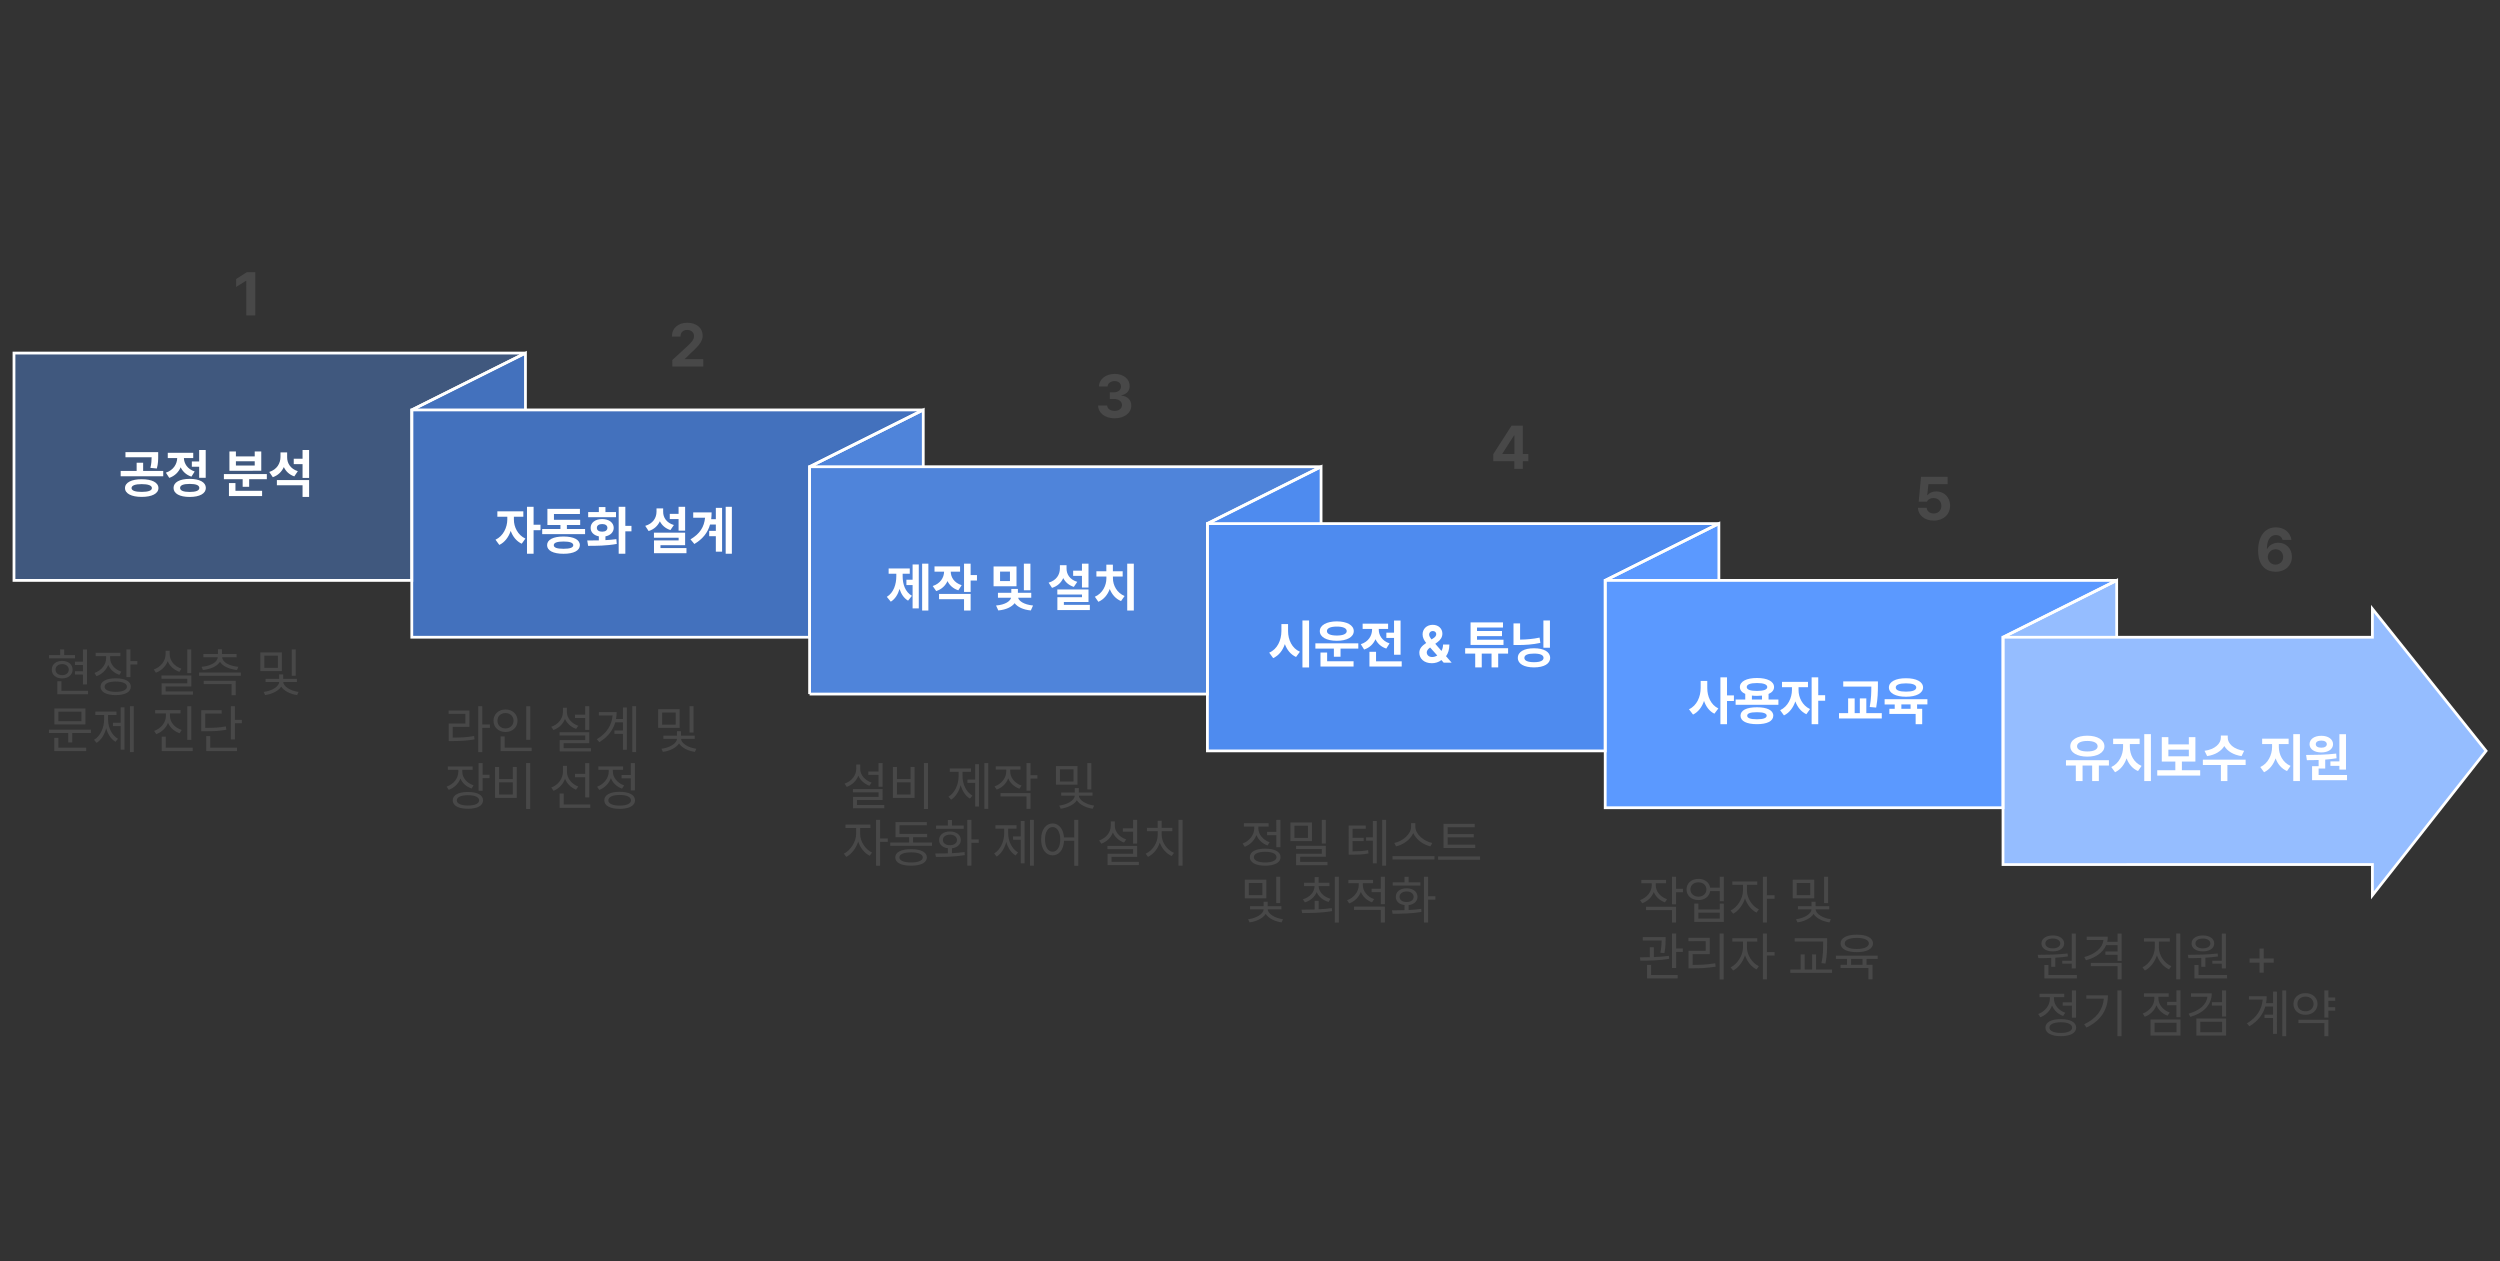 <?xml version="1.0" encoding="utf-8"?>
<!-- Generator: Adobe Illustrator 16.0.0, SVG Export Plug-In . SVG Version: 6.00 Build 0)  -->
<!DOCTYPE svg PUBLIC "-//W3C//DTD SVG 1.1//EN" "http://www.w3.org/Graphics/SVG/1.1/DTD/svg11.dtd">
<svg version="1.1" id="Layer_1" xmlns="http://www.w3.org/2000/svg" xmlns:xlink="http://www.w3.org/1999/xlink" x="0px" y="0px"
	 width="900px" height="454px" viewBox="96 0 900 454" enable-background="new 96 0 900 454" xml:space="preserve">
<rect x="96" y="0" width="900" height="454" fill="#333333" stroke="none"/>
<g id="g-root-tx__1umry4k1wbaknj-fill" transform="translate(362, 266)">
	<g id="tx__1umry4k1wbaknj-fill">
		<g>
			<g enable-background="new    ">
				<path fill="#484848" d="M47.781,15.731l-0.779,1.132c-1.828-0.649-3.284-1.948-4.008-3.618
					c-0.705,1.884-2.199,3.321-4.156,4.026l-0.798-1.169c2.486-0.816,4.193-2.895,4.212-5.307V9.237h1.429v1.559
					C43.662,12.967,45.369,14.934,47.781,15.731z M51.733,22.003h-9.222v1.8h9.834v1.169H41.083V20.89h9.203v-1.651h-9.24v-1.169
					h10.688V22.003z M51.733,17.234h-1.466v-4.286h-3.674v-1.206h3.674V8.699h1.466V17.234z"/>
				<path fill="#484848" d="M56.892,14.47h4.917v-4.36h1.429v11.133h-7.793V10.109h1.447V14.47z M61.809,20.018v-4.379h-4.917v4.379
					H61.809z M68.08,25.231h-1.466V8.699h1.466V25.231z"/>
				<path fill="#484848" d="M84.074,20.426l-0.891,1.076c-1.624-0.975-2.774-2.756-3.34-4.861c-0.603,2.273-1.8,4.212-3.451,5.251
					l-0.928-1.095c2.301-1.373,3.637-4.379,3.637-7.385v-1.559h-3.173v-1.206h7.607v1.206h-3.024v1.559
					C80.512,16.27,81.792,19.108,84.074,20.426z M86.431,24.341h-1.373v-8.498h-2.783v-1.188h2.783V9.107h1.373V24.341z
					 M89.771,25.194h-1.392V8.699h1.392V25.194z"/>
				<path fill="#484848" d="M101.738,16.808l-0.742,1.132c-1.883-0.668-3.321-2.022-4.026-3.729
					c-0.705,1.874-2.217,3.331-4.156,4.045l-0.779-1.132c2.468-0.872,4.193-3.006,4.212-5.362v-0.705h-3.767V9.868h8.906v1.188
					h-3.711v0.705C97.675,13.95,99.289,15.954,101.738,16.808z M104.985,25.194h-1.447v-4.49h-9.352v-1.188h10.799V25.194z
					 M104.985,13.06h2.486v1.243h-2.486v4.342h-1.447V8.699h1.447V13.06z"/>
				<path fill="#484848" d="M121.889,16.492h-7.737V9.775h7.737V16.492z M127.882,24.007l-0.501,1.132
					c-2.486-0.334-4.75-1.503-5.715-3.043c-1.002,1.568-3.321,2.709-5.808,3.043l-0.52-1.132c2.839-0.315,5.566-1.911,5.566-3.563
					h-4.88v-1.132h4.898v-1.614h1.447v1.614h4.936v1.132h-4.898C122.408,22.059,125.043,23.654,127.882,24.007z M115.58,15.342h4.88
					v-4.379h-4.88V15.342z M126.88,18.181h-1.429V8.699h1.429V18.181z"/>
			</g>
			<g enable-background="new    ">
				<path fill="#484848" d="M47.93,40.921l-0.835,1.15c-1.855-0.899-3.423-2.866-4.156-5.103c-0.761,2.431-2.421,4.564-4.268,5.511
					l-0.891-1.15c2.375-1.15,4.416-4.286,4.435-7.106V32.07h-3.841v-1.206h8.98v1.206h-3.711v2.152
					C43.625,36.876,45.536,39.789,47.93,40.921z M50.824,35.837h2.765v1.243h-2.765v8.572h-1.447V29.157h1.447V35.837z"/>
				<path fill="#484848" d="M69.527,38.49H54.479v-1.169h6.81v-1.93h-4.898v-5.455h11.263v1.169h-9.834v3.099h9.945v1.188h-5.065
					v1.93h6.828V38.49z M67.672,42.665c-0.019,1.911-2.134,2.969-5.678,2.987c-3.563-0.019-5.696-1.076-5.696-2.987
					c0-1.893,2.134-2.969,5.696-2.969C65.538,39.696,67.653,40.772,67.672,42.665z M57.782,42.665
					c-0.019,1.15,1.559,1.818,4.212,1.818c2.616,0,4.212-0.668,4.212-1.818c0-1.132-1.596-1.818-4.212-1.818
					C59.341,40.847,57.764,41.533,57.782,42.665z"/>
				<path fill="#484848" d="M75.242,41.199v-1.837c-1.92-0.214-3.173-1.336-3.154-2.969c-0.019-1.855,1.559-3.062,3.896-3.062
					c2.301,0,3.896,1.206,3.915,3.062c-0.019,1.633-1.29,2.755-3.191,2.987v1.763c1.54-0.074,3.089-0.194,4.527-0.408l0.093,1.113
					c-3.6,0.612-7.496,0.649-10.391,0.649l-0.241-1.243C72.042,41.255,73.609,41.255,75.242,41.199z M80.938,32.367h-9.945V31.18
					h4.249v-1.985h1.466v1.985h4.23V32.367z M73.442,36.394c0,1.15,1.021,1.893,2.542,1.874c1.503,0.019,2.523-0.724,2.523-1.874
					s-1.021-1.93-2.523-1.93C74.463,34.464,73.442,35.243,73.442,36.394z M83.703,36.189h2.635v1.225h-2.635v8.238h-1.466V29.157
					h1.466V36.189z"/>
				<path fill="#484848" d="M100.495,40.884l-0.891,1.076c-1.624-0.974-2.774-2.755-3.34-4.861c-0.603,2.272-1.8,4.212-3.451,5.251
					l-0.928-1.095c2.301-1.373,3.637-4.379,3.637-7.385v-1.559H92.35v-1.206h7.607v1.206h-3.024v1.559
					C96.933,36.728,98.213,39.566,100.495,40.884z M102.852,44.799h-1.373v-8.498h-2.783v-1.188h2.783v-5.548h1.373V44.799z
					 M106.191,45.652H104.8V29.157h1.392V45.652z"/>
				<path fill="#484848" d="M117.046,35.466h3.692v-6.309h1.447v16.532h-1.447v-9.018h-3.674c-0.176,3.229-1.818,5.251-4.119,5.251
					c-2.431,0-4.138-2.227-4.138-5.733s1.707-5.733,4.138-5.752C115.19,30.456,116.805,32.377,117.046,35.466z M110.199,36.189
					c0,2.69,1.113,4.435,2.746,4.435c1.614,0,2.746-1.744,2.746-4.435s-1.132-4.435-2.746-4.453
					C111.313,31.755,110.199,33.499,110.199,36.189z"/>
				<path fill="#484848" d="M139.423,36.189l-0.779,1.132c-1.828-0.649-3.284-1.948-4.008-3.618
					c-0.705,1.883-2.199,3.321-4.156,4.026l-0.798-1.169c2.486-0.816,4.193-2.895,4.212-5.307v-1.559h1.429v1.559
					C135.304,33.425,137.011,35.392,139.423,36.189z M143.375,42.461h-9.222v1.8h9.834v1.169h-11.263v-4.082h9.203v-1.651h-9.24
					v-1.169h10.688V42.461z M143.375,37.692h-1.466v-4.286h-3.674V32.2h3.674v-3.043h1.466V37.692z"/>
				<path fill="#484848" d="M156.623,41.032l-0.816,1.132c-1.902-0.844-3.516-2.635-4.286-4.824
					c-0.742,2.319-2.347,4.221-4.249,5.121l-0.816-1.132c2.449-1.113,4.323-3.896,4.323-6.791v-1.317H146.9v-1.188h3.859v-2.561
					h1.447v2.561h3.841v1.188h-3.841v1.317C152.207,37.303,154.137,39.975,156.623,41.032z M159.722,45.652h-1.466V29.157h1.466
					V45.652z"/>
			</g>
		</g>
	</g>
</g>
<g id="g-root-sy_1_cu_958kn81wb95or-fill" transform="translate(14, 98)">
	<g id="sy_1_cu_958kn81wb95or-fill">
		<g>
			<path fill="#40587E" d="M87.036,110.947V29.113h184.127l-40.917,20.458v61.376H87.036z"/>
		</g>
	</g>
</g>
<g id="g-root-sy_2_cu_1uuw4901wb972k-fill" transform="translate(182, 98)">
	<g id="sy_2_cu_1uuw4901wb972k-fill">
		<g>
			<path fill="#4371BD" d="M62.246,131.406V49.571h184.127L205.456,70.03v61.376H62.246z M103.163,29.113v20.458H62.246
				L103.163,29.113z"/>
		</g>
	</g>
</g>
<g id="g-root-sy_3_cu_1uuw4901wb972l-fill" transform="translate(350, 122)">
	<g id="sy_3_cu_1uuw4901wb972l-fill">
		<g>
			<path fill="#4F84DA" d="M37.456,127.865V46.03h184.127l-40.917,20.458v61.376H37.456z M78.373,25.571V46.03H37.456L78.373,25.571
				z"/>
		</g>
	</g>
</g>
<g id="g-root-sy_4_cu_1qf2m4k1wb97uu-fill" transform="translate(518, 146)">
	<g id="sy_4_cu_1qf2m4k1wb97uu-fill">
		<g>
			<path fill="#4E8BEF" d="M12.666,42.489v81.834h143.21V62.947l40.917-20.458H12.666z M53.583,22.03v20.458H12.666L53.583,22.03z"
				/>
		</g>
	</g>
</g>
<g id="g-root-sy_5_cu_1hjflvo1wb98nj-fill" transform="translate(686, 170)">
	<g id="sy_5_cu_1hjflvo1wb98nj-fill">
		<g>
			<path fill="#5B99FF" d="M-12.123,120.782V38.947h184.127l-40.918,20.459v61.376H-12.123z M28.794,18.489v20.458h-40.917
				L28.794,18.489z"/>
		</g>
	</g>
</g>
<g id="g-root-sy_6_cu_1lz94041wb98n4-fill" transform="translate(854, 194)">
	<g id="sy_6_cu_1lz94041wb98n4-fill">
		<g>
			<path fill="#95BDFF" d="M-36.914,117.241V35.406H96.068V25.177l40.916,51.146l-40.916,51.999v-11.081H-36.914z M4.004,14.947
				v20.459h-40.918L4.004,14.947z"/>
		</g>
	</g>
</g>
<g id="g-root-tx__m7yft01wbakui-fill" transform="translate(56, 134)">
	<g id="tx__m7yft01wbakui-fill">
		<g>
			<g enable-background="new    ">
				<path fill="#FFFFFF" d="M98.766,37.444H83.439v-1.911h5.752v-2.95h2.338v2.95h7.236V37.444z M97.04,41.712
					c-0.019,1.985-2.338,3.173-6.03,3.173c-3.655,0-6.012-1.188-6.012-3.173c0-2.022,2.356-3.191,6.012-3.191
					C94.702,38.521,97.021,39.689,97.04,41.712z M96.947,30.134c0,1.336,0,2.783-0.482,4.527l-2.319-0.223
					c0.371-1.531,0.417-2.672,0.445-3.822h-9.426v-1.855h11.782V30.134z M87.354,41.712c0,0.909,1.336,1.373,3.655,1.373
					s3.674-0.464,3.674-1.373c0-0.946-1.354-1.429-3.674-1.429S87.354,40.766,87.354,41.712z"/>
				<path fill="#FFFFFF" d="M109.564,30.913h-3.358c0.056,1.967,1.243,3.952,3.878,4.824l-1.169,1.855
					c-1.865-0.603-3.145-1.828-3.878-3.358c-0.751,1.726-2.097,3.117-4.101,3.804l-1.225-1.874c2.774-0.928,4.017-3.136,4.082-5.251
					h-3.396v-1.893h9.166V30.913z M114.11,41.656c-0.019,2.041-2.227,3.247-5.826,3.247s-5.808-1.206-5.808-3.247
					c0-2.06,2.208-3.247,5.808-3.266C111.884,38.409,114.092,39.597,114.11,41.656z M104.833,41.656
					c0,0.965,1.206,1.447,3.451,1.447s3.47-0.482,3.47-1.447c0-0.983-1.225-1.447-3.47-1.447S104.833,40.673,104.833,41.656z
					 M114.055,38.02h-2.356V34.03h-2.635v-1.911h2.635V28h2.356V38.02z"/>
				<path fill="#FFFFFF" d="M136.061,38.521h-6.364v2.728h-2.338v-2.728h-6.754v-1.855h15.456V38.521z M134.354,44.588h-11.931
					v-4.676h2.338v2.783h9.593V44.588z M124.928,30.301h6.772v-1.763h2.356v6.939H122.59v-6.939h2.338V30.301z M131.7,33.604v-1.54
					h-6.772v1.54H131.7z"/>
				<path fill="#FFFFFF" d="M147.212,35.626L145.95,37.5c-1.818-0.612-3.052-1.828-3.767-3.358c-0.751,1.67-2.06,2.978-3.971,3.655
					l-1.28-1.893c2.82-0.909,4.026-3.117,4.045-5.418v-1.614h2.394v1.763C143.353,32.731,144.54,34.772,147.212,35.626z
					 M151.275,44.885h-2.356v-4.193h-9.24v-1.874h11.597V44.885z M151.275,38.057h-2.356v-4.973h-3.173v-1.948h3.173V28h2.356
					V38.057z"/>
			</g>
		</g>
	</g>
</g>
<g id="g-root-tx__8whxfo1wbamfg-fill" transform="translate(212, 158)">
	<g id="tx__8whxfo1wbamfg-fill">
		<g>
			<g enable-background="new    ">
				<path fill="#FFFFFF" d="M73.142,35.888l-1.317,1.855c-1.883-0.863-3.229-2.588-3.971-4.62c-0.761,2.236-2.143,4.128-4.101,5.047
					l-1.373-1.874c2.82-1.317,4.23-4.453,4.249-7.236v-1.039h-3.581v-1.93H72.4v1.93h-3.396v1.039
					C68.986,31.639,70.359,34.608,73.142,35.888z M76.092,30.897h2.486v1.985h-2.486v8.461h-2.375V24.458h2.375V30.897z"/>
				<path fill="#FFFFFF" d="M94.628,34.292H79.191v-1.855h6.568V30.99h-4.694v-5.789h11.708v1.837h-9.352v2.097h9.444v1.855h-4.787
					v1.447h6.55V34.292z M92.754,38.263c-0.019,1.967-2.227,3.099-5.882,3.099c-3.692,0-5.919-1.132-5.919-3.099
					c0-2.004,2.227-3.117,5.919-3.117C90.528,35.146,92.736,36.259,92.754,38.263z M83.366,38.263
					c-0.019,0.891,1.169,1.299,3.507,1.299c2.282,0,3.488-0.408,3.507-1.299c-0.019-0.872-1.225-1.317-3.507-1.317
					C84.535,36.946,83.347,37.391,83.366,38.263z"/>
				<path fill="#FFFFFF" d="M99.583,36.538V35.09c-1.8-0.353-2.969-1.494-2.95-3.062c-0.019-1.893,1.688-3.173,4.156-3.173
					c2.412,0,4.138,1.28,4.156,3.173c-0.019,1.568-1.206,2.718-2.987,3.062v1.354c1.336-0.065,2.681-0.176,3.934-0.353l0.148,1.726
					c-3.6,0.668-7.459,0.687-10.316,0.687l-0.315-1.93C96.642,36.575,98.08,36.575,99.583,36.538z M105.761,28.188h-10.02v-1.855
					h3.841v-1.781h2.375v1.781h3.804V28.188z M98.877,32.029c-0.019,0.891,0.761,1.373,1.911,1.373c1.113,0,1.874-0.482,1.874-1.373
					c0-0.872-0.761-1.373-1.874-1.373C99.638,30.656,98.859,31.157,98.877,32.029z M109.12,31.324h2.208v1.967h-2.208v8.053h-2.394
					V24.458h2.394V31.324z"/>
				<path fill="#FFFFFF" d="M126.598,31.008l-1.243,1.818c-1.809-0.584-3.071-1.716-3.804-3.173
					c-0.733,1.624-2.069,2.904-4.045,3.525l-1.225-1.874c2.802-0.816,4.045-2.876,4.063-5.065v-1.225h2.394v1.225
					C122.72,28.262,123.908,30.21,126.598,31.008z M130.643,38.263h-8.869v1.039h9.352v1.855h-11.689v-4.62h8.869v-0.965h-8.888
					v-1.818h11.226V38.263z M130.643,33.049h-2.356v-4.193h-3.173v-1.874h3.173v-2.523h2.356V33.049z"/>
				<path fill="#FFFFFF" d="M143.947,40.601h-2.245v-5.566h-2.394v-1.911h2.394v-2.301h-2.078c-0.789,2.783-2.496,5.14-5.659,7.014
					l-1.392-1.67c3.423-2.022,4.926-4.481,5.251-7.793h-4.268v-1.911h6.624c0,0.844-0.056,1.661-0.148,2.449h1.67V24.83h2.245
					V40.601z M147.472,41.343h-2.227V24.458h2.227V41.343z"/>
			</g>
		</g>
	</g>
</g>
<g id="g-root-tx__4gofb81wban7q-fill" transform="translate(380, 182)">
	<g id="tx__4gofb81wban7q-fill">
		<g>
			<g enable-background="new    ">
				<path fill="#FFFFFF" d="M44.294,32.496l-1.392,1.744c-1.503-0.891-2.496-2.403-3.062-4.212
					c-0.584,1.967-1.605,3.637-3.154,4.583l-1.429-1.744c2.486-1.521,3.414-4.564,3.414-7.422v-0.909h-2.765v-1.893h7.607v1.893
					h-2.561v0.909C40.954,28.247,41.826,31.085,44.294,32.496z M46.762,37.023h-2.227v-8.405h-2.227v-1.911h2.227v-5.511h2.227
					V37.023z M50.213,37.802h-2.245V20.917h2.245V37.802z"/>
				<path fill="#FFFFFF" d="M61.624,23.793h-3.358c0.019,1.976,1.188,3.999,3.934,4.88l-1.206,1.837
					c-1.874-0.603-3.164-1.809-3.896-3.321c-0.751,1.651-2.097,2.959-4.063,3.6l-1.262-1.818c2.792-0.9,4.063-3.062,4.101-5.177
					h-3.451v-1.893h9.203V23.793z M65.428,37.802h-2.375v-4.101h-8.999v-1.874h11.374V37.802z M65.428,25.018h2.282v1.967h-2.282
					v4.119h-2.375V20.917h2.375V25.018z"/>
				<path fill="#FFFFFF" d="M81.941,29.044h-8.257v-7.106h8.257V29.044z M87.248,33.182h-4.731c0.26,1.15,2.041,2.477,5.381,2.802
					L87.1,37.765c-2.811-0.26-4.806-1.28-5.826-2.616c-1.048,1.354-3.052,2.347-5.882,2.616l-0.816-1.781
					c3.386-0.269,5.167-1.624,5.418-2.802h-4.731v-1.763h4.806v-1.392h2.375v1.392h4.806V33.182z M76.022,27.189h3.563v-3.414
					h-3.563V27.189z M86.951,30.492h-2.356v-9.574h2.356V30.492z"/>
				<path fill="#FFFFFF" d="M103.817,27.467l-1.243,1.818c-1.809-0.584-3.071-1.716-3.804-3.173
					c-0.733,1.624-2.069,2.904-4.045,3.525l-1.225-1.874c2.802-0.816,4.045-2.876,4.063-5.065v-1.225h2.394v1.225
					C99.939,24.721,101.127,26.669,103.817,27.467z M107.862,34.722h-8.869v1.039h9.352v1.855H96.655v-4.62h8.869v-0.965h-8.888
					v-1.818h11.226V34.722z M107.862,29.508h-2.356v-4.193h-3.173v-1.874h3.173v-2.523h2.356V29.508z"/>
				<path fill="#FFFFFF" d="M120.851,32.57l-1.28,1.818c-1.92-0.789-3.293-2.403-4.063-4.342c-0.751,2.06-2.134,3.785-4.101,4.602
					l-1.262-1.818c2.783-1.206,4.156-4.045,4.156-6.624v-0.649h-3.6v-1.893h3.581v-2.375h2.356v2.375h3.525v1.893h-3.507v0.649
					C116.657,28.655,118.049,31.419,120.851,32.57z M124.172,37.802h-2.375V20.917h2.375V37.802z"/>
			</g>
		</g>
	</g>
</g>
<g id="g-root-tx__1q6yg041wbalfs-fill" transform="translate(542, 206)">
	<g id="tx__1q6yg041wbalfs-fill">
		<g>
			<g enable-background="new    ">
				<path fill="#FFFFFF" d="M21.97,28.62l-1.392,1.893c-1.93-0.872-3.266-2.552-4.026-4.639c-0.771,2.272-2.152,4.11-4.212,5.047
					l-1.429-1.967c2.95-1.243,4.379-4.472,4.397-7.756v-2.523h2.394v2.523C17.702,24.297,19.112,27.414,21.97,28.62z M25.272,34.298
					h-2.394V17.376h2.394V34.298z"/>
				<path fill="#FFFFFF" d="M42.992,27.488h-6.401v2.932h-2.394v-2.932h-6.661v-1.893h15.456V27.488z M41.359,21.198
					c-0.019,2.152-2.449,3.488-6.104,3.488c-3.674,0-6.123-1.336-6.123-3.488c0-2.134,2.449-3.488,6.123-3.507
					C38.91,17.71,41.341,19.064,41.359,21.198z M41.285,33.964H29.373v-5.047h2.394v3.136h9.519V33.964z M31.692,21.198
					c-0.019,1.039,1.373,1.596,3.563,1.596c2.171,0,3.563-0.557,3.563-1.596c0-1.076-1.392-1.633-3.563-1.633
					C33.065,19.565,31.674,20.122,31.692,21.198z"/>
				<path fill="#FFFFFF" d="M54.236,25.614l-1.169,1.874c-1.874-0.604-3.154-1.837-3.896-3.377
					c-0.742,1.707-2.087,3.062-4.082,3.729l-1.206-1.93c2.783-0.872,4.045-3.08,4.063-5.232v-0.26h-3.396v-1.893h9.166v1.893h-3.358
					v0.278C50.358,22.646,51.546,24.742,54.236,25.614z M58.615,33.964H47v-5.325h2.375v3.433h9.24V33.964z M58.207,29.715h-2.356
					v-6.049h-2.765v-1.911h2.765v-4.36h2.356V29.715z"/>
				<path fill="#FFFFFF" d="M64.961,28.991c0-1.577,0.992-2.515,2.468-3.525c-0.724-0.899-1.299-1.884-1.299-3.08
					c0-1.948,1.447-3.451,3.655-3.451c2.152,0,3.47,1.447,3.47,3.154c0,1.28-0.649,2.282-1.781,3.099l-0.779,0.575l2.245,2.579
					c0.344-0.658,0.557-1.447,0.557-2.319h2.282c0,1.827-0.474,3.229-1.206,4.212l2.022,2.319h-2.876l-0.816-0.928
					c-0.992,0.788-2.264,1.132-3.451,1.132C66.668,32.758,64.961,31.106,64.961,28.991z M69.581,30.531
					c0.622,0,1.253-0.195,1.837-0.557l-2.579-2.876l-0.093,0.074c-0.761,0.557-1.113,1.15-1.113,1.67
					C67.633,29.808,68.394,30.531,69.581,30.531z M69.358,24.186l0.705-0.464c0.668-0.427,0.983-0.891,0.983-1.484
					c0-0.52-0.445-1.076-1.243-1.076c-0.779,0-1.317,0.575-1.317,1.262C68.486,22.988,68.839,23.555,69.358,24.186z"/>
				<path fill="#FFFFFF" d="M96.912,29.288H93.35v4.973h-2.394v-4.973h-3.525v4.973h-2.356v-4.973h-3.618v-1.93h15.456V29.288z
					 M95.261,26.171H83.404v-8.108h11.671v1.855h-9.352v1.243h8.999v1.837h-8.999v1.299h9.537V26.171z"/>
				<path fill="#FFFFFF" d="M101.235,24.26c2.319-0.027,4.602-0.213,7.014-0.724l0.278,1.911c-2.802,0.594-5.474,0.779-8.201,0.761
					H98.86v-7.774h2.375V24.26z M112.053,30.847c0,2.134-2.245,3.414-5.808,3.414c-3.581,0-5.845-1.28-5.826-3.414
					c-0.019-2.189,2.245-3.47,5.826-3.47C109.808,27.377,112.053,28.657,112.053,30.847z M102.775,30.847
					c0,1.002,1.225,1.54,3.47,1.54c2.227,0,3.414-0.538,3.433-1.54c-0.019-1.058-1.206-1.559-3.433-1.559
					C104,29.288,102.775,29.789,102.775,30.847z M111.979,27.173h-2.356v-9.797h2.356V27.173z"/>
			</g>
		</g>
	</g>
</g>
<g id="g-root-tx__hs4xok1wbalmr-fill" transform="translate(26, 218)">
	<g id="tx__hs4xok1wbalmr-fill">
		<g>
			<g enable-background="new    ">
				<path fill="#484848" d="M96.989,19.01h-9.333v-1.188h4.008v-2.041h1.447v2.041h3.878V19.01z M96.136,23.073
					c0,1.874-1.559,3.154-3.767,3.154s-3.748-1.28-3.729-3.154c-0.019-1.893,1.521-3.154,3.729-3.154S96.136,21.181,96.136,23.073z
					 M89.994,23.073c0,1.188,0.965,1.985,2.375,1.985s2.375-0.798,2.394-1.985c-0.019-1.188-0.983-1.985-2.394-2.004
					C90.959,21.088,89.994,21.886,89.994,23.073z M101.684,31.924h-11.04v-4.657h1.466v3.433h9.574V31.924z M101.313,28.38h-1.466
					v-3.544h-2.857v-1.188h2.857v-2.245h-2.857v-1.206h2.857V15.8h1.466V28.38z"/>
				<path fill="#484848" d="M113.688,23.797l-0.687,1.15c-1.902-0.621-3.34-1.939-4.045-3.6c-0.714,1.893-2.236,3.367-4.212,4.082
					l-0.742-1.169c2.468-0.835,4.193-2.969,4.212-5.344v-0.705h-3.767v-1.206h8.906v1.206h-3.711v0.705
					C109.644,21.069,111.258,22.999,113.688,23.797z M117.103,29.196c0,1.93-2.041,3.043-5.437,3.043s-5.474-1.113-5.474-3.043
					c0-1.893,2.078-3.006,5.474-3.006S117.103,27.304,117.103,29.196z M107.658,29.196c-0.019,1.188,1.521,1.874,4.008,1.874
					c2.505,0,4.026-0.687,4.026-1.874c0-1.15-1.521-1.837-4.026-1.837C109.18,27.359,107.64,28.046,107.658,29.196z M116.954,19.993
					h2.486v1.225h-2.486v4.527h-1.447v-9.964h1.447V19.993z"/>
				<path fill="#484848" d="M135.305,22.721l-0.724,1.132c-1.93-0.659-3.47-2.041-4.212-3.822c-0.742,1.921-2.292,3.433-4.249,4.138
					l-0.761-1.15c2.486-0.872,4.249-3.062,4.249-5.492v-1.262h1.484v1.262C131.074,19.863,132.855,21.923,135.305,22.721z
					 M138.867,29.122h-9.259v1.781h9.853v1.188H128.18V27.99h9.24v-1.651h-9.277V25.17h10.725V29.122z M138.849,24.335h-1.429
					v-8.554h1.429V24.335z"/>
				<path fill="#484848" d="M156.698,25.3h-15.029v-1.188h15.029V25.3z M149.889,17.451h5.288v1.169h-5.195
					c0.102,1.874,2.709,3.163,5.826,3.433l-0.482,1.15c-2.718-0.297-5.149-1.299-6.142-2.969c-1.002,1.67-3.433,2.672-6.142,2.969
					l-0.482-1.15c3.099-0.27,5.706-1.559,5.826-3.433h-5.158v-1.169h5.232v-1.707h1.429V17.451z M154.843,32.276h-1.466v-4.008
					h-10.038v-1.188h11.504V32.276z"/>
				<path fill="#484848" d="M171.468,23.574h-7.737v-6.717h7.737V23.574z M177.461,31.089l-0.501,1.132
					c-2.486-0.334-4.75-1.503-5.715-3.043c-1.002,1.568-3.321,2.709-5.808,3.043l-0.52-1.132c2.839-0.315,5.566-1.911,5.566-3.563
					h-4.88v-1.132h4.898V24.78h1.447v1.614h4.936v1.132h-4.898C171.987,29.141,174.622,30.736,177.461,31.089z M165.159,22.424h4.88
					v-4.379h-4.88V22.424z M176.459,25.263h-1.429v-9.481h1.429V25.263z"/>
			</g>
			<g enable-background="new    ">
				<path fill="#484848" d="M102.723,45.888h-6.717v3.377h-1.447v-3.377h-6.939v-1.206h15.104V45.888z M101.034,52.382H89.549v-4.75
					h1.466v3.525h10.02V52.382z M100.756,42.789h-11.17v-5.733h11.17V42.789z M91.015,41.62h8.294v-3.414h-8.294V41.62z"/>
				<path fill="#484848" d="M112.464,47.966l-0.891,1.076c-1.624-0.974-2.774-2.755-3.34-4.861c-0.603,2.272-1.8,4.212-3.451,5.251
					l-0.928-1.095c2.301-1.373,3.637-4.379,3.637-7.385v-1.559h-3.173v-1.206h7.607v1.206h-3.024v1.559
					C108.901,43.81,110.182,46.648,112.464,47.966z M114.82,51.881h-1.373v-8.498h-2.783v-1.188h2.783v-5.548h1.373V51.881z
					 M118.16,52.734h-1.392V36.239h1.392V52.734z"/>
				<path fill="#484848" d="M135.416,44.793l-0.742,1.169c-1.92-0.649-3.451-2.004-4.193-3.748c-0.724,1.884-2.273,3.368-4.23,4.082
					l-0.761-1.169c2.468-0.872,4.23-3.006,4.23-5.344v-0.965h-3.859v-1.188h9.129v1.188h-3.804v0.965
					C131.186,42.01,132.948,44.014,135.416,44.793z M139.387,52.382h-11.17v-5.177h1.447v3.952h9.723V52.382z M138.867,48.355
					h-1.447V36.258h1.447V48.355z"/>
				<path fill="#484848" d="M149.796,38.893h-5.9v5.14c3.312,0,5.195-0.083,7.403-0.538l0.186,1.206
					c-2.319,0.445-4.286,0.557-7.756,0.557h-1.28v-7.589h7.348V38.893z M155.325,52.382h-11.077v-5.399h1.429v4.175h9.648V52.382z
					 M154.564,41.156h2.505v1.225h-2.505v5.808h-1.447V36.239h1.447V41.156z"/>
			</g>
		</g>
	</g>
</g>
<g id="g-root-tx__8whxfo1wbamfh-fill" transform="translate(194, 242)">
	<g id="tx__8whxfo1wbamfh-fill">
		<g>
			<g enable-background="new    ">
				<path fill="#484848" d="M70.993,19.68h-6.012v3.859c3.062,0,5.195-0.102,7.7-0.575l0.148,1.206
					c-2.598,0.482-4.806,0.594-7.979,0.612h-1.317v-6.309h6.012v-3.488h-6.049v-1.206h7.496V19.68z M75.613,18.808h2.765v1.225
					h-2.765v8.739h-1.447V12.239h1.447V18.808z"/>
				<path fill="#484848" d="M88.305,17.453c0,2.412-1.855,4.063-4.323,4.063s-4.323-1.651-4.323-4.063
					c0-2.375,1.855-4.045,4.323-4.045S88.305,15.078,88.305,17.453z M81.087,17.453c-0.019,1.651,1.225,2.783,2.895,2.783
					c1.633,0,2.895-1.132,2.895-2.783c0-1.614-1.262-2.765-2.895-2.765C82.312,14.688,81.068,15.839,81.087,17.453z M93.407,28.382
					h-11.17v-5.288h1.447v4.063h9.723V28.382z M92.888,24.318H91.44V12.258h1.447V24.318z"/>
				<path fill="#484848" d="M110.181,19.271l-0.779,1.132c-1.828-0.649-3.284-1.948-4.008-3.618
					c-0.705,1.883-2.199,3.321-4.156,4.026l-0.798-1.169c2.486-0.816,4.193-2.895,4.212-5.307v-1.559h1.429v1.559
					C106.062,16.507,107.769,18.474,110.181,19.271z M114.133,25.543h-9.222v1.8h9.834v1.169h-11.263V24.43h9.203v-1.651h-9.24
					v-1.169h10.688V25.543z M114.133,20.774h-1.466v-4.286h-3.674v-1.206h3.674v-3.043h1.466V20.774z"/>
				<path fill="#484848" d="M127.659,27.899h-1.392v-5.715h-3.062v-1.206h3.062v-2.932h-2.783c-0.807,2.793-2.616,5.26-5.733,7.125
					l-0.891-1.058c3.59-2.124,5.39-5.103,5.678-8.554h-4.936v-1.206h6.383c0,0.845-0.074,1.679-0.223,2.486h2.505v-4.156h1.392
					V27.899z M130.999,28.734h-1.392V12.239h1.392V28.734z"/>
				<path fill="#484848" d="M146.678,20.032h-7.737v-6.717h7.737V20.032z M152.671,27.547l-0.501,1.132
					c-2.486-0.334-4.75-1.503-5.715-3.043c-1.002,1.567-3.321,2.709-5.808,3.043l-0.52-1.132c2.839-0.315,5.566-1.911,5.566-3.563
					h-4.88v-1.132h4.898v-1.614h1.447v1.614h4.936v1.132h-4.898C147.197,25.599,149.832,27.194,152.671,27.547z M140.369,18.882
					h4.88v-4.379h-4.88V18.882z M151.669,21.721h-1.429v-9.481h1.429V21.721z"/>
			</g>
			<g enable-background="new    ">
				<path fill="#484848" d="M72.478,40.715l-0.687,1.15c-1.902-0.621-3.34-1.939-4.045-3.6c-0.714,1.893-2.236,3.367-4.212,4.082
					l-0.742-1.169c2.468-0.835,4.193-2.969,4.212-5.344V35.13h-3.767v-1.206h8.906v1.206h-3.711v0.705
					C68.433,37.987,70.047,39.917,72.478,40.715z M75.892,46.114c0,1.93-2.041,3.043-5.437,3.043s-5.474-1.113-5.474-3.043
					c0-1.893,2.078-3.006,5.474-3.006S75.892,44.222,75.892,46.114z M66.447,46.114c-0.019,1.188,1.521,1.874,4.008,1.874
					c2.505,0,4.026-0.687,4.026-1.874c0-1.15-1.521-1.837-4.026-1.837C67.969,44.277,66.429,44.964,66.447,46.114z M75.743,36.911
					h2.486v1.225h-2.486v4.527h-1.447v-9.964h1.447V36.911z"/>
				<path fill="#484848" d="M81.681,38.47h4.917v-4.36h1.429v11.133h-7.793V34.109h1.447V38.47z M86.598,44.018v-4.379h-4.917v4.379
					H86.598z M92.869,49.231h-1.466V32.699h1.466V49.231z"/>
				<path fill="#484848" d="M110.181,41.16l-0.816,1.132c-1.809-0.724-3.247-2.161-3.952-3.952c-0.705,1.994-2.208,3.581-4.156,4.36
					l-0.779-1.188c2.468-0.909,4.175-3.21,4.193-5.752V33.72h1.429v2.097C106.099,38.117,107.769,40.288,110.181,41.16z
					 M114.504,48.842h-11.04v-5.177h1.466v3.952h9.574V48.842z M114.133,45.075h-1.466V37.82h-3.674v-1.225h3.674v-3.878h1.466
					V45.075z"/>
				<path fill="#484848" d="M126.676,40.752l-0.761,1.169c-1.855-0.668-3.293-2.05-3.989-3.767c-0.724,1.939-2.254,3.488-4.212,4.23
					l-0.761-1.169c2.449-0.891,4.193-3.117,4.193-5.474V35.13h-3.729v-1.225h8.888v1.225h-3.692v0.594
					C122.612,37.876,124.264,39.917,126.676,40.752z M130.609,46.114c0,1.948-2.097,3.062-5.529,3.08
					c-3.433-0.019-5.529-1.132-5.529-3.08s2.097-3.062,5.529-3.062S130.609,44.166,130.609,46.114z M120.998,46.114
					c-0.019,1.188,1.559,1.911,4.082,1.911s4.082-0.724,4.082-1.911c0-1.206-1.559-1.93-4.082-1.93S120.979,44.908,120.998,46.114z
					 M130.554,42.533h-1.466V38.21h-3.321v-1.206h3.321v-4.305h1.466V42.533z"/>
			</g>
		</g>
	</g>
</g>
<g id="g-root-tx__1lr4xvo1wbam82-fill" transform="translate(716, 230)">
	<g id="tx__1lr4xvo1wbam82-fill">
		<g>
			<g enable-background="new    ">
				<path fill="#FFFFFF" d="M-1.395,25.041l-1.429,1.893c-1.81-0.891-3.024-2.561-3.729-4.602c-0.732,2.189-2.041,3.98-3.952,4.917
					l-1.466-1.911c2.857-1.317,4.212-4.546,4.212-7.682v-2.523h2.375v2.523C-5.402,20.681-4.104,23.742-1.395,25.041z M1.723,20.347
					h2.486v2.004H1.723v8.368h-2.375V13.834h2.375V20.347z"/>
				<path fill="#FFFFFF" d="M20.222,23.724h-15.4v-1.893h3.47v-2.022c-1.234-0.547-1.93-1.383-1.93-2.468
					c0-2.041,2.394-3.266,6.16-3.266c3.729,0,6.123,1.225,6.142,3.266c-0.009,1.095-0.733,1.948-1.985,2.486v2.004h3.544V23.724z
					 M18.385,27.639c-0.019,1.985-2.227,3.062-5.882,3.062c-3.711,0-5.919-1.076-5.919-3.062c0-1.948,2.208-3.024,5.919-3.024
					C16.158,24.614,18.366,25.69,18.385,27.639z M8.829,17.341c-0.019,0.928,1.299,1.392,3.692,1.392
					c2.356,0,3.692-0.464,3.692-1.392c0-0.946-1.336-1.447-3.692-1.447C10.128,15.894,8.811,16.395,8.829,17.341z M8.996,27.639
					c-0.019,0.872,1.169,1.299,3.507,1.299c2.282,0,3.488-0.427,3.507-1.299c-0.019-0.835-1.225-1.243-3.507-1.243
					C10.165,26.396,8.978,26.804,8.996,27.639z M14.321,21.831v-1.41c-0.557,0.065-1.159,0.093-1.8,0.093
					c-0.658,0-1.271-0.027-1.837-0.111v1.429H14.321z"/>
				<path fill="#FFFFFF" d="M31.614,25.264l-1.317,1.855c-1.883-0.863-3.229-2.588-3.971-4.62c-0.761,2.235-2.143,4.128-4.101,5.047
					l-1.373-1.874c2.82-1.317,4.23-4.453,4.249-7.236v-1.039h-3.581v-1.93h9.352v1.93h-3.396v1.039
					C27.458,21.015,28.831,23.983,31.614,25.264z M34.564,20.272h2.486v1.985h-2.486v8.461h-2.375V13.834h2.375V20.272z"/>
				<path fill="#FFFFFF" d="M57.442,28.659h-15.4v-1.93h3.284v-5.307h2.356v5.307h1.855v-5.307h2.338v5.307h5.566V28.659z
					 M56.051,16.951c-0.019,2.06-0.019,4.379-0.631,7.774l-2.319-0.204c0.557-3.09,0.575-5.391,0.575-7.348H43.563V15.3h12.487
					V16.951z"/>
				<path fill="#FFFFFF" d="M73.863,23.594h-3.711v1.577h1.837v5.548h-2.356v-3.692H60.17v-1.855h1.93v-1.577h-3.637V21.72h15.4
					V23.594z M72.305,17.489c-0.019,2.06-2.431,3.34-6.142,3.34c-3.729,0-6.16-1.28-6.16-3.34s2.431-3.34,6.16-3.321
					C69.874,14.149,72.286,15.43,72.305,17.489z M62.471,17.489c-0.019,1.002,1.336,1.503,3.692,1.503
					c2.338,0,3.692-0.501,3.692-1.503c0-0.965-1.354-1.484-3.692-1.484C63.807,16.005,62.452,16.524,62.471,17.489z M67.814,25.171
					v-1.577h-3.321v1.577H67.814z"/>
			</g>
		</g>
	</g>
</g>
<g id="g-root-tx__18gawlg1wbakn8-fill" transform="translate(878, 254)">
	<g id="tx__18gawlg1wbakn8-fill">
		<g>
			<g enable-background="new    ">
				<path fill="#FFFFFF" d="M-22.795,21.593h-3.618v5.585h-2.412v-5.585h-3.451v5.585h-2.431v-5.585h-3.544v-1.911h15.456V21.593z
					 M-24.409,14.672c0,2.282-2.542,3.711-6.16,3.711s-6.142-1.429-6.123-3.711c-0.019-2.319,2.505-3.822,6.123-3.822
					S-24.409,12.353-24.409,14.672z M-34.262,14.672c-0.019,1.188,1.429,1.855,3.692,1.855c2.282,0,3.711-0.668,3.711-1.855
					c0-1.243-1.429-1.93-3.711-1.93C-32.833,12.742-34.28,13.429-34.262,14.672z"/>
				<path fill="#FFFFFF" d="M-11.031,21.723l-1.28,1.855c-1.995-0.844-3.368-2.523-4.119-4.583c-0.771,2.235-2.171,4.091-4.156,5.01
					l-1.354-1.874c2.802-1.243,4.249-4.379,4.249-7.236v-1.039h-3.581v-1.93h9.537v1.93h-3.525v1.039
					C-15.262,17.622-13.87,20.535-11.031,21.723z M-7.673,27.178h-2.394V10.293h2.394V27.178z"/>
				<path fill="#FFFFFF" d="M10.065,25.211H-5.391v-1.93h6.513v-3.117h-4.88v-8.795h2.375v2.616h7.366v-2.616H8.34v8.795H3.479
					v3.117h6.587V25.211z M5.983,18.271v-2.394h-7.366v2.394H5.983z"/>
				<path fill="#FFFFFF" d="M26.431,21.407h-6.568v5.771h-2.338v-5.771H11.03v-1.93h15.4V21.407z M25.893,16.286l-0.928,1.911
					c-2.95-0.427-5.111-1.791-6.216-3.618c-1.113,1.827-3.257,3.191-6.179,3.618l-0.946-1.911c3.841-0.482,5.882-2.69,5.882-4.676
					v-0.816h2.486v0.816C19.992,13.596,22.015,15.804,25.893,16.286z"/>
				<path fill="#FFFFFF" d="M42.61,21.723l-1.28,1.855c-1.994-0.844-3.367-2.523-4.119-4.583c-0.77,2.235-2.171,4.091-4.156,5.01
					L31.7,22.131c2.802-1.243,4.249-4.379,4.249-7.236v-1.039h-3.581v-1.93h9.537v1.93H38.38v1.039
					C38.38,17.622,39.771,20.535,42.61,21.723z M45.969,27.178h-2.394V10.293h2.394V27.178z"/>
				<path fill="#FFFFFF" d="M62.928,26.881h-12.58v-5.047h2.356v-2.245c-1.513,0.065-2.95,0.074-4.23,0.074l-0.278-1.874
					c3.099-0.019,7.273-0.056,10.836-0.501l0.13,1.688c-1.336,0.223-2.718,0.381-4.082,0.482v3.21h-2.375v2.319h10.224V26.881z
					 M57.899,13.911c0,1.8-1.763,2.969-4.212,2.969c-2.505,0-4.249-1.169-4.249-2.969s1.726-3.043,4.249-3.024
					C56.137,10.868,57.899,12.111,57.899,13.911z M51.684,13.911c-0.019,0.816,0.798,1.262,2.004,1.262
					c1.132,0,1.948-0.445,1.967-1.262c-0.019-0.835-0.835-1.299-1.967-1.299C52.481,12.612,51.665,13.076,51.684,13.911z
					 M62.557,23.059h-2.375v-1.336h-3.229v-1.614h3.229v-9.797h2.375V23.059z"/>
			</g>
		</g>
	</g>
</g>
<g id="g-root-tx__1q6yg041wbalft-fill" transform="translate(530, 290)">
	<g id="tx__1q6yg041wbalft-fill">
		<g>
			<g enable-background="new    ">
				<path fill="#484848" d="M23.065,13.21l-0.761,1.169c-1.855-0.668-3.293-2.051-3.989-3.767c-0.724,1.938-2.254,3.488-4.212,4.23
					l-0.761-1.169c2.449-0.891,4.193-3.117,4.193-5.474V7.588h-3.729V6.363h8.888v1.225h-3.692v0.594
					C19.002,10.334,20.653,12.375,23.065,13.21z M26.999,18.572c0,1.948-2.097,3.062-5.529,3.08
					c-3.433-0.019-5.529-1.132-5.529-3.08s2.097-3.062,5.529-3.062S26.999,16.624,26.999,18.572z M17.388,18.572
					c-0.019,1.188,1.559,1.911,4.082,1.911s4.082-0.724,4.082-1.911c0-1.206-1.559-1.93-4.082-1.93S17.369,17.366,17.388,18.572z
					 M26.943,14.991h-1.466v-4.323h-3.321V9.462h3.321V5.157h1.466V14.991z"/>
				<path fill="#484848" d="M38.299,12.802h-7.737V6.085h7.737V12.802z M31.99,11.651h4.88V7.272h-4.88V11.651z M43.29,18.424h-9.24
					v1.855h9.834v1.188H32.603v-4.119h9.259v-1.688h-9.277V14.49H43.29V18.424z M43.29,13.674h-1.429V5.157h1.429V13.674z"/>
				<path fill="#484848" d="M57.67,8.349h-4.75v3.266h3.989v1.169H52.92v3.711c2.365-0.027,3.813-0.111,5.604-0.445l0.13,1.188
					c-1.911,0.39-3.47,0.427-6.086,0.445h-1.039V7.18h6.142V8.349z M61.622,20.799H60.23v-8.164H57.8v-1.206h2.431V5.565h1.392
					V20.799z M64.999,21.652h-1.41V5.157h1.41V21.652z"/>
				<path fill="#484848" d="M82.403,19.407H67.3v-1.206h15.104V19.407z M81.624,13.47l-0.668,1.225
					c-2.486-0.575-5.112-2.347-6.179-4.787c-1.066,2.431-3.684,4.202-6.179,4.787l-0.668-1.225c2.857-0.557,6.067-3.043,6.067-5.882
					V6.326h1.521v1.262C75.52,10.408,78.748,12.932,81.624,13.47z"/>
				<path fill="#484848" d="M98.824,19.5H83.721v-1.206h15.104V19.5z M97.08,15.27H85.669V6.586h11.226v1.225h-9.741v2.449h9.389
					v1.169h-9.389v2.653h9.927V15.27z"/>
			</g>
			<g enable-background="new    ">
				<path fill="#484848" d="M21.878,33.409h-7.737v-6.717h7.737V33.409z M27.871,40.924l-0.501,1.132
					c-2.486-0.334-4.75-1.503-5.715-3.043c-1.002,1.567-3.321,2.709-5.808,3.043l-0.52-1.132c2.839-0.315,5.566-1.911,5.566-3.563
					h-4.88v-1.132h4.898v-1.614h1.447v1.614h4.936v1.132h-4.898C22.397,38.976,25.032,40.571,27.871,40.924z M15.569,32.259h4.88
					V27.88h-4.88V32.259z M26.869,35.098H25.44v-9.481h1.429V35.098z"/>
				<path fill="#484848" d="M40.711,37.343c1.586-0.065,3.21-0.204,4.731-0.427l0.111,1.076c-3.767,0.687-7.83,0.705-10.799,0.705
					l-0.204-1.206c1.383-0.009,3.016-0.019,4.731-0.074v-3.099h1.429V37.343z M44.589,28.993h-3.878
					c0.037,2.134,1.809,3.868,4.249,4.564l-0.687,1.15c-1.985-0.594-3.535-1.864-4.268-3.544c-0.724,1.771-2.264,3.09-4.249,3.692
					l-0.705-1.113c2.44-0.714,4.156-2.523,4.193-4.75H35.46v-1.206h3.822v-2.041h1.429v2.041h3.878V28.993z M47.984,42.148h-1.447
					V25.616h1.447V42.148z"/>
				<path fill="#484848" d="M60.676,33.688l-0.761,1.15c-1.864-0.668-3.303-2.051-4.008-3.748c-0.714,1.902-2.235,3.424-4.193,4.138
					l-0.761-1.15c2.431-0.872,4.193-3.08,4.193-5.399v-0.724h-3.729v-1.188h8.888v1.188h-3.692v0.705
					C56.612,30.812,58.264,32.853,60.676,33.688z M64.554,42.111h-1.466v-4.527h-9.63v-1.206h11.096V42.111z M64.554,35.506h-1.466
					v-4.342h-3.303v-1.225h3.303v-4.323h1.466V35.506z"/>
				<path fill="#484848" d="M71.642,37.658v-1.837c-1.921-0.214-3.173-1.336-3.154-2.969c-0.019-1.855,1.559-3.062,3.896-3.062
					c2.301,0,3.896,1.206,3.915,3.062c-0.019,1.633-1.289,2.755-3.191,2.987v1.763c1.54-0.074,3.09-0.194,4.527-0.408l0.093,1.113
					c-3.6,0.612-7.496,0.649-10.391,0.649l-0.241-1.243C68.441,37.714,70.009,37.714,71.642,37.658z M77.338,28.826h-9.945v-1.188
					h4.249v-1.985h1.466v1.985h4.23V28.826z M69.842,32.853c0,1.15,1.021,1.893,2.542,1.874c1.503,0.019,2.523-0.724,2.523-1.874
					s-1.021-1.93-2.523-1.93C70.862,30.923,69.842,31.702,69.842,32.853z M80.103,32.648h2.635v1.225h-2.635v8.238h-1.466V25.616
					h1.466V32.648z"/>
			</g>
		</g>
	</g>
</g>
<g id="g-root-tx__1cvhxms1wban0r-fill" transform="translate(698, 314)">
	<g id="tx__1cvhxms1wban0r-fill">
		<g>
			<g enable-background="new    ">
				<path fill="#484848" d="M-1.873,9.725l-0.742,1.132c-1.883-0.668-3.321-2.022-4.026-3.729c-0.705,1.874-2.218,3.33-4.156,4.045
					l-0.779-1.132c2.468-0.872,4.193-3.006,4.212-5.362V3.973h-3.767V2.785h8.906v1.188h-3.711v0.705
					C-5.937,6.867-4.322,8.871-1.873,9.725z M1.374,18.111h-1.447v-4.49h-9.352v-1.188H1.374V18.111z M1.374,5.977H3.86V7.22H1.374
					v4.342h-1.447V1.616h1.447V5.977z"/>
				<path fill="#484848" d="M13.657,5.568h3.451V1.616h1.466v8.851h-1.466V6.774h-3.433c-0.297,1.948-1.994,3.247-4.23,3.247
					c-2.505,0-4.286-1.559-4.286-3.822c0-2.245,1.781-3.822,4.286-3.804C11.662,2.377,13.342,3.666,13.657,5.568z M6.551,6.199
					c0,1.503,1.206,2.598,2.895,2.598c1.67,0,2.857-1.095,2.857-2.598c0-1.521-1.188-2.579-2.857-2.561
					C7.757,3.62,6.551,4.678,6.551,6.199z M9.408,13.398h7.7v-2.097h1.466v6.587H7.942v-6.587h1.466V13.398z M17.108,16.701v-2.134
					h-7.7v2.134H17.108z"/>
				<path fill="#484848" d="M31.191,13.38l-0.835,1.15c-1.855-0.899-3.423-2.866-4.156-5.103c-0.761,2.431-2.421,4.564-4.268,5.511
					l-0.891-1.15c2.375-1.15,4.416-4.286,4.435-7.106V4.529h-3.841V3.323h8.98v1.206h-3.711v2.152
					C26.887,9.335,28.798,12.248,31.191,13.38z M34.086,8.296h2.765v1.243h-2.765v8.572h-1.447V1.616h1.447V8.296z"/>
				<path fill="#484848" d="M51.119,9.409h-7.737V2.692h7.737V9.409z M57.112,16.924l-0.501,1.132
					c-2.486-0.334-4.75-1.503-5.715-3.043c-1.002,1.567-3.321,2.709-5.808,3.043l-0.52-1.132c2.839-0.315,5.566-1.911,5.566-3.563
					h-4.88v-1.132h4.898v-1.614h1.447v1.614h4.936v1.132h-4.898C51.639,14.976,54.273,16.571,57.112,16.924z M44.811,8.259h4.88
					V3.88h-4.88V8.259z M56.11,11.098h-1.429V1.616h1.429V11.098z"/>
			</g>
			<g enable-background="new    ">
				<path fill="#484848" d="M-6.623,30.554c1.828-0.074,3.721-0.204,5.437-0.445l0.093,1.076c-3.451,0.594-7.44,0.668-10.372,0.668
					l-0.148-1.206c1.067-0.01,2.272-0.019,3.544-0.056V27.01h1.447V30.554z M-2.374,24.227c-0.019,1.076-0.019,2.728-0.427,4.88
					l-1.466-0.111c0.399-1.976,0.437-3.377,0.464-4.416h-6.791v-1.225h8.22V24.227z M1.949,38.217H-9.072v-4.843h1.466v3.618h9.556
					V38.217z M1.411,27.455h2.412v1.243H1.411v5.789h-1.484V22.074h1.484V27.455z"/>
				<path fill="#484848" d="M13.509,29.478h-6.16v3.896c2.737,0,5.177-0.12,8.127-0.594l0.148,1.225
					c-3.043,0.482-5.548,0.594-8.387,0.594H5.864V28.29h6.179v-3.47H5.827v-1.206h7.682V29.478z M18.519,38.606h-1.447V22.074h1.447
					V38.606z"/>
				<path fill="#484848" d="M31.191,33.838l-0.835,1.15c-1.855-0.9-3.423-2.867-4.156-5.103c-0.761,2.431-2.421,4.564-4.268,5.511
					l-0.891-1.15c2.375-1.15,4.416-4.286,4.435-7.106v-2.152h-3.841v-1.206h8.98v1.206h-3.711v2.152
					C26.887,29.793,28.798,32.706,31.191,33.838z M34.086,28.754h2.765v1.243h-2.765v8.572h-1.447V22.074h1.447V28.754z"/>
				<path fill="#484848" d="M57.539,36.231H42.51v-1.206h3.729v-5.437h1.447v5.437h2.672v-5.437h1.429v5.437h5.752V36.231z
					 M55.758,25.581c0,2.115,0,4.249-0.594,7.311l-1.429-0.167c0.594-2.913,0.594-5.084,0.594-7.144V24.95H44.087v-1.206h11.671
					V25.581z"/>
				<path fill="#484848" d="M73.96,31.222h-4.008v2.097h2.152v5.251h-1.466v-4.082H60.601v-1.169h2.319v-2.097h-3.989v-1.188H73.96
					V31.222z M72.271,25.618c0,1.985-2.245,3.173-5.826,3.154c-3.581,0.019-5.845-1.169-5.845-3.154
					c0-1.967,2.264-3.154,5.845-3.136C70.026,22.464,72.271,23.651,72.271,25.618z M62.104,25.618
					c-0.019,1.262,1.67,2.022,4.342,2.022c2.635,0,4.342-0.761,4.342-2.022c0-1.225-1.707-1.985-4.342-1.967
					C63.773,23.633,62.085,24.394,62.104,25.618z M68.523,33.318v-2.097h-4.138v2.097H68.523z"/>
			</g>
		</g>
	</g>
</g>
<g id="g-root-tx__zknwck1wbalfx-fill" transform="translate(866, 338)">
	<g id="tx__zknwck1wbalfx-fill">
		<g>
			<g enable-background="new    ">
				<path fill="#484848" d="M-25.661,5.255l0.093,1.058c-1.475,0.232-3.016,0.381-4.527,0.464v3.266h-1.466V6.851
					c-1.67,0.074-3.257,0.083-4.639,0.074l-0.204-1.188C-33.324,5.719-29.205,5.7-25.661,5.255z M-26.904,1.637
					c-0.019,1.763-1.67,2.857-4.082,2.857c-2.431,0-4.082-1.095-4.082-2.857c0-1.726,1.651-2.876,4.082-2.876
					C-28.574-1.239-26.923-0.089-26.904,1.637z M-22.303,14.217h-11.727V9.393h1.466v3.6h10.261V14.217z M-33.677,1.637
					c-0.019,1.076,1.076,1.781,2.69,1.781c1.559,0,2.672-0.705,2.69-1.781c-0.019-1.058-1.132-1.781-2.69-1.763
					C-32.601-0.145-33.695,0.579-33.677,1.637z M-22.711,10.617h-1.466V8.91h-3.414V7.853h3.414v-9.76h1.466V10.617z"/>
				<path fill="#484848" d="M-11.393,1.043h3.711v-2.95h1.466v9.834h-1.466V5.737h-4.379V4.531h4.379V2.249h-4.101
					c-1.122,2.598-3.702,4.472-7.273,5.455l-0.575-1.169c4.026-1.113,6.578-3.33,6.884-6.142h-6.049v-1.188h7.607
					C-11.188-0.154-11.263,0.459-11.393,1.043z M-6.216,14.551h-1.466V9.819h-9.63V8.65h11.096V14.551z"/>
				<path fill="#484848" d="M11.671,9.838l-0.816,1.15c-1.93-0.881-3.6-2.783-4.36-5.065c-0.779,2.421-2.439,4.527-4.323,5.474
					l-0.872-1.15C3.655,9.114,5.715,5.997,5.733,3.14V0.987H1.837v-1.206h9.296v1.206H7.199V3.14
					C7.199,5.941,9.24,8.78,11.671,9.838z M14.899,14.569h-1.466V-1.926h1.466V14.569z"/>
				<path fill="#484848" d="M28.37,5.255l0.093,1.058c-1.475,0.232-3.016,0.381-4.527,0.464v3.266H22.47V6.851
					c-1.67,0.074-3.257,0.083-4.639,0.074l-0.204-1.188C20.707,5.719,24.826,5.7,28.37,5.255z M27.127,1.637
					c-0.019,1.763-1.67,2.857-4.082,2.857c-2.431,0-4.082-1.095-4.082-2.857c0-1.726,1.651-2.876,4.082-2.876
					C25.457-1.239,27.108-0.089,27.127,1.637z M31.729,14.217H20.002V9.393h1.466v3.6h10.261V14.217z M20.354,1.637
					c-0.019,1.076,1.076,1.781,2.69,1.781c1.559,0,2.672-0.705,2.69-1.781c-0.019-1.058-1.132-1.781-2.69-1.763
					C21.431-0.145,20.336,0.579,20.354,1.637z M31.32,10.617h-1.466V8.91H26.44V7.853h3.414v-9.76h1.466V10.617z"/>
				<path fill="#484848" d="M43.437,8.558h-3.581V7.055h3.581V3.474h1.503v3.581h3.6v1.503h-3.6v3.6h-1.503V8.558z"/>
			</g>
			<g enable-background="new    ">
				<path fill="#484848" d="M-26.515,26.585l-0.761,1.169c-1.855-0.668-3.293-2.051-3.989-3.767
					c-0.724,1.938-2.255,3.488-4.212,4.23l-0.761-1.169c2.449-0.891,4.193-3.117,4.193-5.474v-0.612h-3.729v-1.225h8.888v1.225
					h-3.692v0.594C-30.578,23.709-28.927,25.75-26.515,26.585z M-22.581,31.947c0,1.948-2.097,3.062-5.529,3.08
					c-3.433-0.019-5.529-1.132-5.529-3.08s2.097-3.062,5.529-3.062S-22.581,29.999-22.581,31.947z M-32.192,31.947
					c-0.019,1.188,1.559,1.911,4.082,1.911s4.082-0.724,4.082-1.911c0-1.206-1.559-1.93-4.082-1.93S-32.211,30.741-32.192,31.947z
					 M-22.637,28.366h-1.466v-4.323h-3.321v-1.206h3.321v-4.305h1.466V28.366z"/>
				<path fill="#484848" d="M-18.889,31.929l-0.798-1.188c4.462-2.115,6.735-5.278,7.069-9.222h-6.309v-1.188h7.793
					C-11.151,25.082-13.359,29.275-18.889,31.929z M-6.253,35.027h-1.466V18.532h1.466V35.027z"/>
				<path fill="#484848" d="M11.096,26.511l-0.761,1.15c-1.864-0.668-3.303-2.06-4.008-3.767c-0.714,1.902-2.235,3.424-4.193,4.138
					l-0.761-1.15c2.431-0.872,4.193-3.062,4.193-5.418v-0.649H1.837v-1.206h8.888v1.206H7.032v0.649
					C7.032,23.598,8.684,25.657,11.096,26.511z M14.974,34.805H4.193v-5.789h10.78V34.805z M5.641,33.617h7.904v-3.433H5.641V33.617
					z M14.974,28.199h-1.466v-4.305h-3.34V22.67h3.34v-4.138h1.466V28.199z"/>
				<path fill="#484848" d="M18.518,28.069l-0.612-1.15c3.942-1.113,6.457-3.303,6.772-6.104h-5.919v-1.206h7.478
					C26.218,23.746,23.268,26.715,18.518,28.069z M31.395,34.805H20.688v-6.142h10.706V34.805z M22.099,33.617h7.849v-3.785h-7.849
					V33.617z M31.395,27.958h-1.466v-3.934h-3.655V22.8h3.655v-4.249h1.466V27.958z"/>
				<path fill="#484848" d="M49.689,34.192h-1.392v-5.715h-3.062v-1.206h3.062V24.34h-2.783c-0.808,2.793-2.616,5.26-5.733,7.125
					l-0.891-1.058c3.59-2.124,5.391-5.103,5.678-8.554h-4.936v-1.206h6.383c0,0.845-0.074,1.679-0.223,2.486h2.505v-4.156h1.392
					V34.192z M53.029,35.027h-1.392V18.532h1.392V35.027z"/>
				<path fill="#484848" d="M64.311,23.412c-0.019,2.319-1.837,3.915-4.342,3.915s-4.342-1.596-4.323-3.915
					c-0.019-2.282,1.818-3.896,4.323-3.878C62.474,19.516,64.292,21.13,64.311,23.412z M57.074,23.412
					c-0.019,1.577,1.225,2.672,2.895,2.653c1.688,0.019,2.913-1.076,2.913-2.653c0-1.559-1.225-2.635-2.913-2.635
					C58.299,20.777,57.056,21.854,57.074,23.412z M68.226,35.027h-1.447v-4.713h-9.352v-1.206h10.799V35.027z M70.675,22.28h-2.449
					V24.6h2.449v1.243h-2.449v2.505h-1.447v-9.815h1.447v2.561h2.449V22.28z"/>
			</g>
		</g>
	</g>
</g>
<g id="g-root-sy_1_cu_958kn81wb95or-stroke" transform="translate(14, 98)">
	<g id="sy_1_cu_958kn81wb95or-stroke">
		<g>
			<path fill="none" stroke="#FFFFFF" d="M87.036,110.947V29.113h184.127l-40.917,20.458v61.376H87.036z"/>
		</g>
	</g>
</g>
<g id="g-root-sy_2_cu_1uuw4901wb972k-stroke" transform="translate(182, 98)">
	<g id="sy_2_cu_1uuw4901wb972k-stroke">
		<g>
			<path fill="none" stroke="#FFFFFF" d="M62.246,131.406V49.571h184.127L205.456,70.03v61.376H62.246z M103.163,29.113v20.458
				H62.246L103.163,29.113z"/>
		</g>
	</g>
</g>
<g id="g-root-sy_3_cu_1uuw4901wb972l-stroke" transform="translate(350, 122)">
	<g id="sy_3_cu_1uuw4901wb972l-stroke">
		<g>
			<path fill="none" stroke="#FFFFFF" d="M37.456,127.865V46.03h184.127l-40.917,20.458v61.376H37.456z M78.373,25.571V46.03H37.456
				L78.373,25.571z"/>
		</g>
	</g>
</g>
<g id="g-root-sy_4_cu_1qf2m4k1wb97uu-stroke" transform="translate(518, 146)">
	<g id="sy_4_cu_1qf2m4k1wb97uu-stroke">
		<g>
			<path fill="none" stroke="#FFFFFF" d="M12.666,42.489v81.834h143.21V62.947l40.917-20.458H12.666z M53.583,22.03v20.458H12.666
				L53.583,22.03z"/>
		</g>
	</g>
</g>
<g id="g-root-sy_5_cu_1hjflvo1wb98nj-stroke" transform="translate(686, 170)">
	<g id="sy_5_cu_1hjflvo1wb98nj-stroke">
		<g>
			<path fill="none" stroke="#FFFFFF" d="M-12.123,120.782V38.947h184.127l-40.918,20.459v61.376H-12.123z M28.794,18.489v20.458
				h-40.917L28.794,18.489z"/>
		</g>
	</g>
</g>
<g id="g-root-sy_6_cu_1lz94041wb98n4-stroke" transform="translate(854, 194)">
	<g id="sy_6_cu_1lz94041wb98n4-stroke">
		<g>
			<path fill="none" stroke="#FFFFFF" d="M-36.914,117.241V35.406H96.068V25.177l40.916,51.146l-40.916,51.999v-11.081H-36.914z
				 M4.004,14.947v20.459h-40.918L4.004,14.947z"/>
		</g>
	</g>
</g>
<g id="g-root-tx__1cu8zgk1wbakuh-stroke" transform="translate(380, 26)">
</g>
<g id="g-root-tx__m7yft01wbakui-stroke" transform="translate(56, 134)">
</g>
<g id="g-root-tx__8whxfo1wbamfg-stroke" transform="translate(212, 158)">
</g>
<g id="g-root-tx__4gofb81wban7q-stroke" transform="translate(380, 182)">
</g>
<g id="g-root-tx__1q6yg041wbalfs-stroke" transform="translate(542, 206)">
</g>
<g id="g-root-tx__hs4xok1wbalmr-stroke" transform="translate(26, 218)">
</g>
<g id="g-root-tx__8whxfo1wbamfh-stroke" transform="translate(194, 242)">
</g>
<g id="g-root-tx__1lr4xvo1wbam82-stroke" transform="translate(716, 230)">
</g>
<g id="g-root-tx__1umry4k1wbaknj-stroke" transform="translate(362, 266)">
</g>
<g id="g-root-tx__18gawlg1wbakn8-stroke" transform="translate(878, 254)">
</g>
<g id="g-root-tx__1q6yg041wbalft-stroke" transform="translate(530, 290)">
</g>
<g id="g-root-tx__1cvhxms1wban0r-stroke" transform="translate(698, 314)">
</g>
<g id="g-root-tx__zknwck1wbalfx-stroke" transform="translate(866, 338)">
</g>
<g id="g-root-tx__1cu8zgk1wbakuh-fill_1_" transform="translate(380, 26)">
	<g id="tx__1cu8zgk1wbakuh-fill_1_">
		<g>
			<g enable-background="new    ">
				<path fill="#484848" d="M-192.101,87.551h-3.244V75.068h-0.086l-3.566,2.234v-2.857l3.846-2.449h3.051V87.551z"/>
			</g>
		</g>
	</g>
</g>
<g enable-background="new    ">
	<path fill="#484848" d="M338.024,129.621l5.586-5.135c1.461-1.396,2.234-2.256,2.234-3.48c0-1.375-1.053-2.234-2.471-2.234
		c-1.461,0-2.406,0.924-2.406,2.406h-3.072c-0.021-3.051,2.234-4.984,5.521-4.984c3.33,0,5.543,1.891,5.543,4.598
		c0,1.762-0.859,3.223-4.061,6.123l-2.363,2.299v0.086h6.639v2.664h-11.129L338.024,129.621z"/>
</g>
<g enable-background="new    ">
	<path fill="#484848" d="M491.313,145.994h3.266c0.064,1.16,1.182,1.934,2.686,1.934c1.547,0,2.664-0.881,2.643-2.127
		c0.021-1.268-1.117-2.17-2.943-2.17h-1.439v-2.385h1.439c1.525,0,2.6-0.838,2.6-2.063c0-1.182-0.902-1.998-2.277-1.998
		s-2.514,0.773-2.557,1.955h-3.094c0.043-2.686,2.471-4.533,5.65-4.533c3.244,0,5.414,1.912,5.393,4.383
		c0.021,1.74-1.203,2.986-2.943,3.287v0.129c2.277,0.279,3.545,1.676,3.523,3.609c0.021,2.664-2.514,4.576-6.016,4.576
		C493.827,150.591,491.378,148.701,491.313,145.994z"/>
</g>
<g enable-background="new    ">
	<path fill="#484848" d="M633.585,163.482l6.574-10.248h4.061v10.205h1.977v2.6h-1.977v2.75h-3.072v-2.75h-7.563V163.482z
		 M641.19,163.439v-6.66h-0.15l-4.189,6.531v0.129H641.19z"/>
</g>
<g enable-background="new    ">
	<path fill="#484848" d="M786.473,182.82h3.137c0.064,1.225,1.182,2.041,2.535,2.041c1.611,0,2.75-1.139,2.75-2.75
		c0-1.654-1.16-2.793-2.793-2.814c-1.16,0-1.977,0.43-2.449,1.311h-2.922l0.838-8.959h9.582v2.643h-6.918l-0.43,3.932h0.129
		c0.58-0.773,1.74-1.311,3.115-1.311c2.857,0,4.984,2.127,4.984,5.113c0,3.137-2.385,5.393-5.887,5.393
		C788.9,187.417,786.537,185.505,786.473,182.82z"/>
</g>
<g enable-background="new    ">
	<path fill="#484848" d="M908.924,198.203c0-5.242,2.514-8.357,6.402-8.357c3.137,0,5.264,1.977,5.586,4.533h-3.18
		c-0.258-1.096-1.16-1.762-2.406-1.762c-2.105,0-3.223,1.912-3.244,4.963h0.15c0.709-1.375,2.256-2.191,3.975-2.191
		c2.793,0,4.877,2.105,4.877,5.027c0,3.158-2.385,5.436-5.887,5.414C911.975,205.808,908.924,203.896,908.924,198.203z
		 M917.947,200.501c0-1.547-1.139-2.771-2.729-2.771s-2.793,1.246-2.814,2.771c0.021,1.525,1.182,2.771,2.771,2.771
		S917.947,202.07,917.947,200.501z"/>
</g>
</svg>
